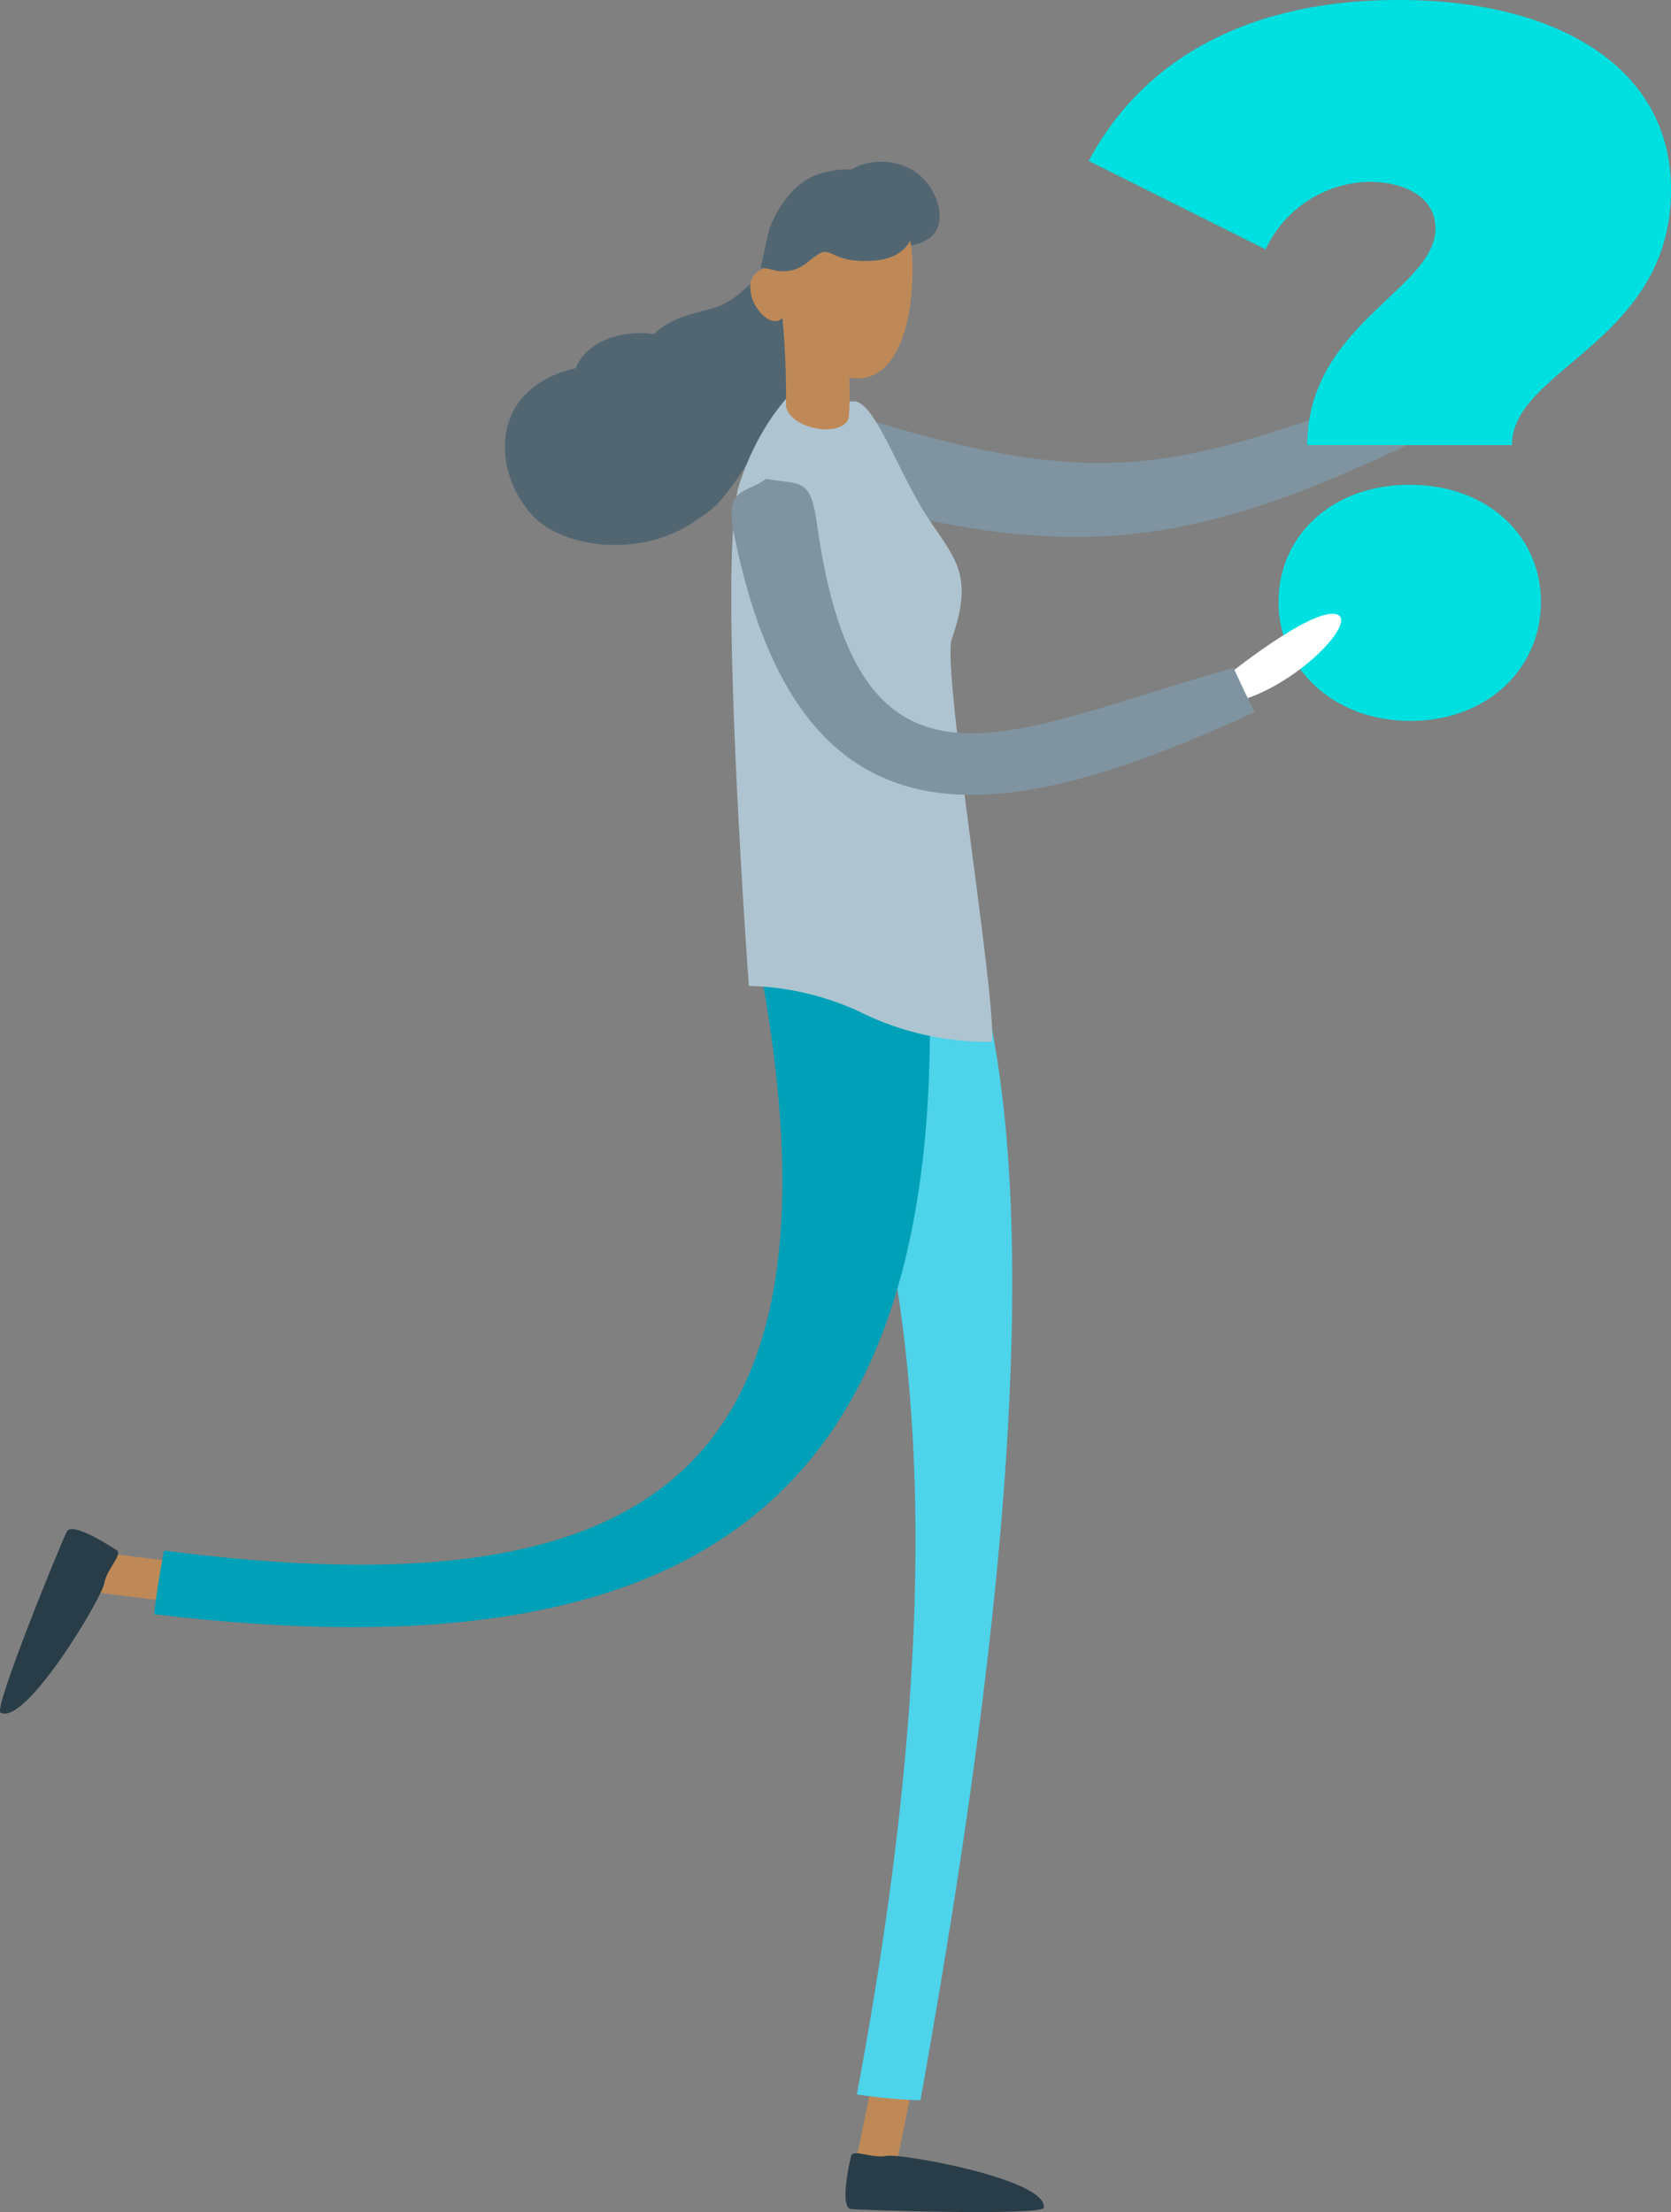 <svg xmlns="http://www.w3.org/2000/svg" viewBox="0 0 157.59 208.67"><rect x="0" y="0" width="157.59" height="208.67" fill="#808080" stroke="none"/><defs><style>.a14a64b1-4eb9-4306-93f1-1d9bc0a1a10f{fill:#bf8957;}.f51ce7eb-9365-450d-a8e3-38e1ec2110e4{fill:#293d48;}.bdae7306-d2ef-4356-bcfc-7528c8cacdfa{fill:#fff;}.f1ae74c4-9671-4a51-af59-ff5ebdbd7ec3{fill:#7f94a0;}.b2baf3b3-23a0-4cee-a5e5-b83f1db27aed{fill:#4dd3ea;}.bd304896-15c5-43ad-b759-6b2d58aa63be{fill:#00a1b8;}.fed97830-1ca4-404e-9212-23e3444961c7{fill:#526672;}.bd33c97e-ea5b-48fe-867a-d4158a300764{fill:#afc4d1;}.a354e889-d64a-46ed-8a24-e301cc0c1fb9{fill:#00e0e1;}</style></defs><title>04 - Woman Question Mark</title><g id="a7523fa2-af9b-47b8-b259-4738790f0512" data-name="Layer 2"><g id="a0c6a22c-a93c-45f4-a7f8-68141ab19db9" data-name="Layer 1"><g id="f2d9b0d9-4c15-4f05-8795-c405097ef105" data-name="Woman Question Mark"><path class="a14a64b1-4eb9-4306-93f1-1d9bc0a1a10f" d="M7.2,148.45a2.44,2.44,0,0,1,0-.38,1.9,1.9,0,0,1,2.12-1.65l13.54,1.67a1.89,1.89,0,1,1-.47,3.76L8.86,150.18A1.9,1.9,0,0,1,7.2,148.45Z"/><path class="f51ce7eb-9365-450d-a8e3-38e1ec2110e4" d="M11,146.23s-4.16-2.81-4.7-1.76S-.65,161.18.05,161.55c2.39,1.25,9.55-10.82,9.78-12.19S11.61,146.63,11,146.23Z"/><path class="bdae7306-d2ef-4356-bcfc-7528c8cacdfa" d="M133.75,37.15s7.55-6.22,10-5.71-4.11,7.24-10,8.12Z"/><path class="f1ae74c4-9671-4a51-af59-ff5ebdbd7ec3" d="M135.54,35.48c.73,1.38,1.43,2.74,2.07,4.12-22.2,11-34,14.36-58,7.47C76,46,76,44.56,77.34,41.75c-.47-.41-.48-.39,0,0C78.7,39,79.69,39,83.25,40,106.55,47,113,43.16,135.54,35.48Z"/><path class="a14a64b1-4eb9-4306-93f1-1d9bc0a1a10f" d="M82.63,205.89a1.64,1.64,0,0,1-.38,0,1.89,1.89,0,0,1-1.48-2.24l2.72-13.37a1.9,1.9,0,0,1,3.72.76l-2.72,13.37A1.91,1.91,0,0,1,82.63,205.89Z"/><path class="b2baf3b3-23a0-4cee-a5e5-b83f1db27aed" d="M86.81,198.11a48.92,48.92,0,0,1-6-.55c6-32.14,10.57-75.28-5.51-105.31q7.32-3.6,14.71-7C101.7,111.37,91.7,170.47,86.81,198.11Z"/><path class="bd304896-15c5-43ad-b759-6b2d58aa63be" d="M14.53,152.26q.35-3,.94-6C63,152.42,81.31,138.05,71,87.69c5.36-1.45,10.75-2.79,16.13-4.14C91.76,140.17,68.31,158.71,14.53,152.26Z"/><path class="fed97830-1ca4-404e-9212-23e3444961c7" d="M86,16c-1.87-1.12-4.79-1-6.3.46s-.92,4.17.62,5.71,6.09,1.57,7.6.06S88.33,17.36,86,16Z"/><path class="fed97830-1ca4-404e-9212-23e3444961c7" d="M62.55,35.94c-3.7-2.21-9.66-2-12.9,1.16s-2.31,8.54.67,11.63,10.88,4.11,16.06-.21C69.84,45.63,67.23,38.73,62.55,35.94Z"/><path class="fed97830-1ca4-404e-9212-23e3444961c7" d="M64.72,32.57C62,30.9,57.64,31,55.33,33.2s-1.54,6.19.69,8.5,9,2.4,11.3.17S68.19,34.7,64.72,32.57Z"/><path class="fed97830-1ca4-404e-9212-23e3444961c7" d="M74.75,21.52S71.08,27.93,67.43,29s-5.73,1.17-7.81,5.64S52.68,35.8,52,41s10.42,13,16.17,5.95c4.74-5.79,2.36-6.59,6.79-8a10.48,10.48,0,0,0,6.27-5.44C82.76,30.1,74.75,21.52,74.75,21.52Z"/><path class="a14a64b1-4eb9-4306-93f1-1d9bc0a1a10f" d="M73.36,25.31c0,5.74,4,10.39,7.51,10.39s5.19-4.65,5.19-10.39-2.84-8.66-6.35-8.66S73.36,19.57,73.36,25.31Z"/><path class="a14a64b1-4eb9-4306-93f1-1d9bc0a1a10f" d="M70.78,27.29c0,1.33,1.32,3,2.29,3s1.21-1.08,1.21-2.42-.79-2.58-1.75-2.58A1.72,1.72,0,0,0,70.78,27.29Z"/><path class="fed97830-1ca4-404e-9212-23e3444961c7" d="M72.53,21.66s1.21-3.68,4.09-5,8.42-1.1,9.61,4c0,0,.52,3.69-4,3.94s-3.55-2-5.89,0-4.18.27-4.63.75Z"/><path class="bd33c97e-ea5b-48fe-867a-d4158a300764" d="M93.55,98.27A27.21,27.21,0,0,1,81,95.4,26.19,26.19,0,0,0,70.62,93c-.8-11.49-2.71-41.76-.89-47.34C72,38.72,76,35.78,76,35.78s2.56,2.25,4.47,2.08,4.12,6.35,6.74,10.51S92,53.91,89.76,60.28C88.8,63,94,94.28,93.55,98.27Z"/><path class="a14a64b1-4eb9-4306-93f1-1d9bc0a1a10f" d="M73.63,28.42l6-.59c.08.82.71,8.64.41,11.59-.23.91-1.72,1.33-3.35.93-1.46-.35-2.51-1.24-2.56-2.08h0A79.82,79.82,0,0,0,73.63,28.42Z"/><path class="f51ce7eb-9365-450d-a8e3-38e1ec2110e4" d="M80.26,203.37s-1.18,4.88,0,5,18.08.65,18.18-.13c.34-2.68-13.49-5.15-14.84-4.88S80.41,202.66,80.26,203.37Z"/><path class="a354e889-d64a-46ed-8a24-e301cc0c1fb9" d="M135.38,21.55c0-2.9-2.81-4.4-6.28-4.4a11,11,0,0,0-9.74,6.37l-16.68-8.34C107.46,6.18,116.92,0,131.92,0c14.71,0,25.67,6.18,25.67,17.9,0,14.34-15,16.87-15,24.08H123.29C123.29,30.64,135.38,27.27,135.38,21.55Zm-14.8,35.24c0-6.28,5.06-11.06,12.37-11.06s12.37,4.78,12.37,11.06S140.26,68,133,68,120.58,63,120.58,56.79Z"/><path class="bdae7306-d2ef-4356-bcfc-7528c8cacdfa" d="M115.48,63.92s8-6.5,10.48-6-4.34,7.59-10.48,8.49Z"/><path class="f1ae74c4-9671-4a51-af59-ff5ebdbd7ec3" d="M116.33,63c.66,1.41,1.34,2.9,2,4.16C93.6,78.58,75.41,80.87,69.24,50.47c-.94-4.65,1.05-3.81,3-5.3,3.35.58,4.19-.13,4.8,4.21C81,77.81,94.91,69,116.33,63Z"/></g></g></g></svg>